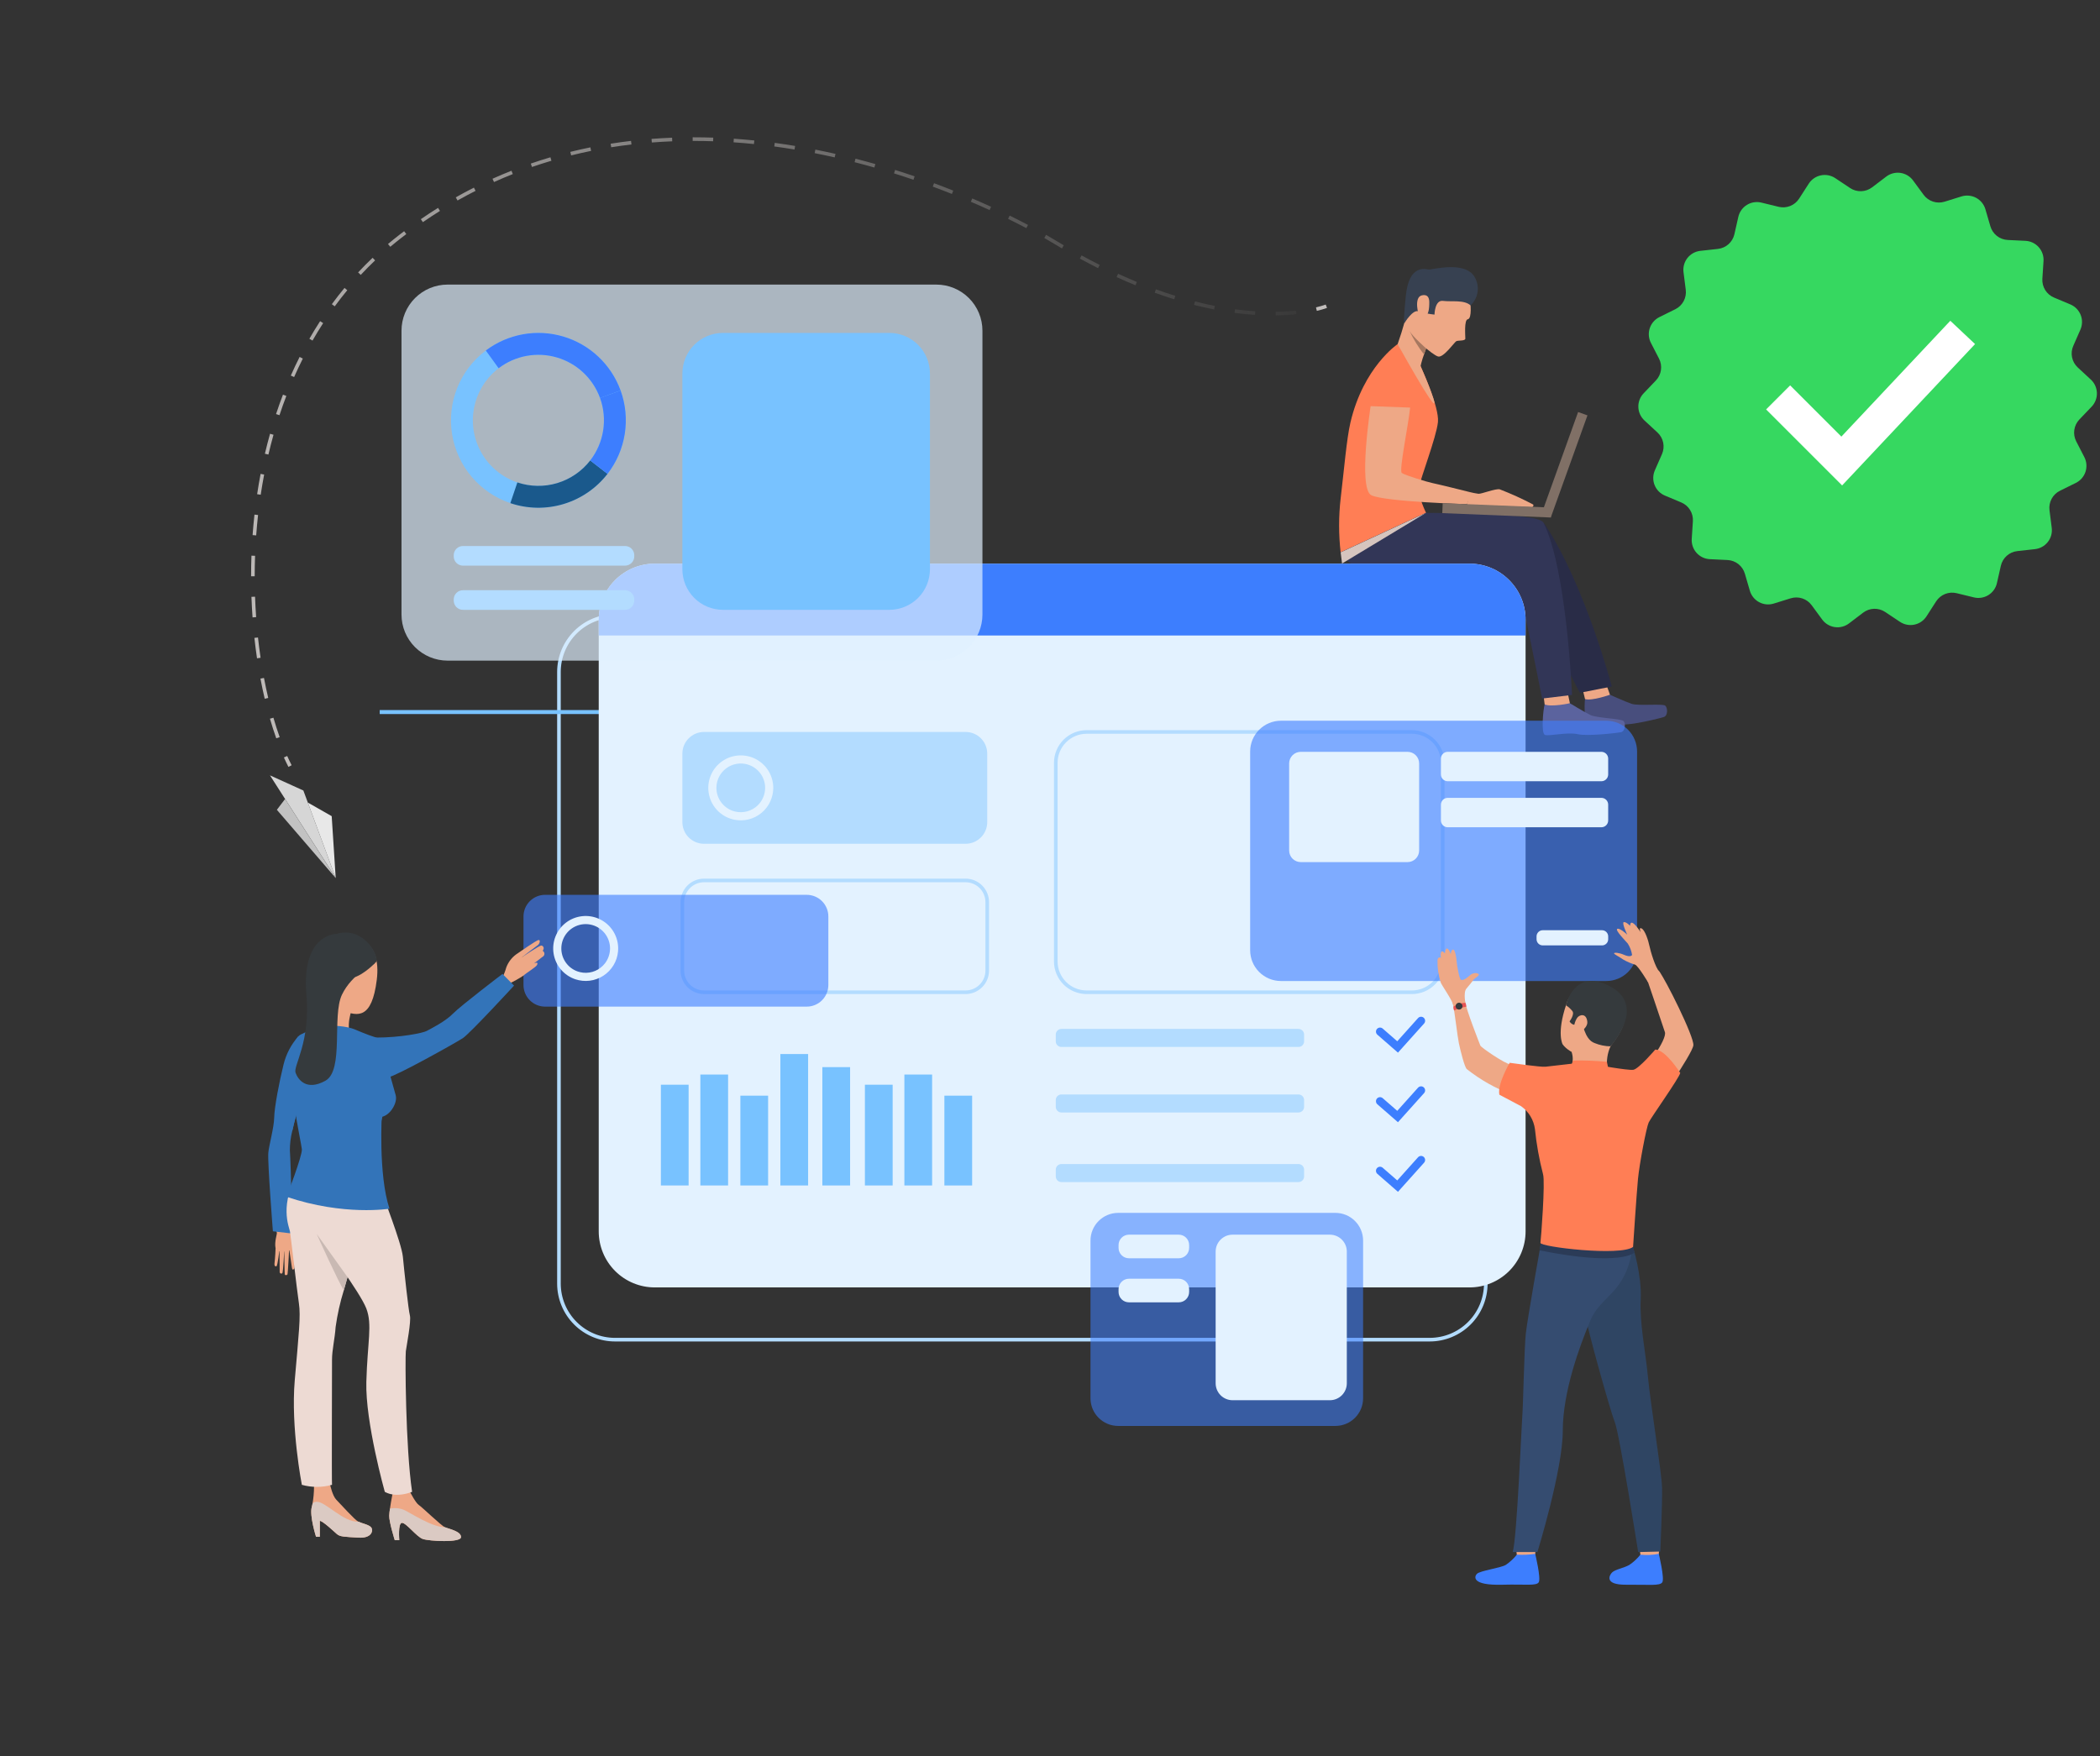 <svg width="373" height="312" viewBox="0 0 373 312" fill="none" xmlns="http://www.w3.org/2000/svg">
<rect x="0" y="0" width="373" height="312" fill="#333333" stroke="none"/>
<path d="M253.951 238.33H109.234C106.51 238.327 103.898 237.243 101.972 235.316C100.046 233.39 98.962 230.778 98.959 228.054V119.375C98.962 116.651 100.046 114.039 101.972 112.113C103.898 110.186 106.51 109.103 109.234 109.1H253.951C256.675 109.103 259.287 110.186 261.213 112.113C263.139 114.039 264.223 116.651 264.226 119.375V228.054C264.223 230.778 263.139 233.39 261.213 235.316C259.287 237.243 256.675 238.327 253.951 238.33ZM109.234 109.74C106.68 109.743 104.231 110.759 102.425 112.566C100.619 114.372 99.603 116.821 99.6 119.375V228.054C99.603 230.608 100.619 233.057 102.425 234.864C104.231 236.67 106.68 237.686 109.234 237.689H253.951C256.505 237.686 258.954 236.67 260.76 234.863C262.567 233.057 263.583 230.608 263.586 228.054V119.375C263.583 116.821 262.566 114.372 260.76 112.566C258.954 110.759 256.505 109.743 253.951 109.74H109.234Z" fill="#B3DCFF"/>
<path d="M285.96 123.432C285.96 123.432 288.601 124.623 289.78 125.037C290.959 125.45 295.278 124.985 295.758 125.356C296.238 125.726 296.258 127.127 295.564 127.373C294.869 127.618 289.711 128.89 287.912 128.709C286.113 128.527 282.947 129.741 282.191 129.584C281.436 129.427 281.37 125.184 281.53 124.206C281.69 123.227 285.96 123.432 285.96 123.432Z" fill="#484E7D"/>
<path d="M285.356 121.73L285.963 123.431C285.963 123.431 282.78 124.565 281.532 124.204L281.115 122.471L285.356 121.73Z" fill="#EEA886"/>
<path d="M278.844 124.944C278.844 124.944 281.334 126.462 282.459 127.023C283.585 127.583 287.925 127.67 288.361 128.099C288.796 128.529 288.661 129.922 287.944 130.077C287.228 130.232 281.965 130.841 280.198 130.432C278.433 130.023 275.155 130.826 274.422 130.574C273.69 130.322 274.093 126.1 274.359 125.149C274.626 124.199 278.844 124.944 278.844 124.944Z" fill="#5B639E"/>
<path d="M278.472 123.176L278.845 124.943C278.845 124.943 275.559 125.665 274.359 125.148L274.137 123.374L278.472 123.176Z" fill="#EEA886"/>
<path d="M253.513 91.361C253.513 91.361 264.867 91.461 266.259 91.658C267.768 91.872 273.676 92.062 274.39 93.145C281.59 104.073 286.29 121.966 286.29 121.966L280.599 123.086C280.599 123.086 275.096 112.421 272.79 106.88C270.721 101.906 268.95 100.627 264.604 100.737C260.257 100.846 246.357 99.888 238.342 98.895L253.513 91.361Z" fill="#292C47"/>
<path d="M252.311 65.039C252.311 65.039 255.68 72.29 255.407 74.984C255.135 77.677 252.237 85.143 252.032 86.643C251.828 88.143 253.294 91.109 253.294 91.109L238.123 98.131C237.759 94.957 237.759 91.752 238.123 88.578C238.734 83.465 239.185 77.969 239.86 75.079C242.161 65.218 248.248 61.131 248.248 61.131L252.311 65.039Z" fill="#FF7E55"/>
<path d="M253.294 91.109C253.294 91.109 264.649 91.21 266.041 91.406C267.55 91.62 273.592 91.723 274.171 92.893C278.297 101.225 279.223 123.466 279.223 123.466L273.915 124.107C273.915 124.107 271.656 112.755 270.489 107.444C269.87 104.625 267.52 101.207 264.302 101.396C259.962 101.651 242.932 105.858 238.123 98.132L253.294 91.109Z" fill="#323657"/>
<path d="M243.49 71.888C243.522 70.484 244.338 64.424 247.756 64.839C251.174 65.254 250.779 69.354 250.462 72.447C250.131 75.683 248.452 83.618 248.986 84.027C249.521 84.434 253.576 85.653 254.448 85.827C255.32 86.002 260.576 87.291 261.009 87.412C261.431 87.529 260.585 89.574 260.585 89.574C260.585 89.574 246.025 89.147 243.589 87.993C241.154 86.839 243.49 71.888 243.49 71.888Z" fill="#EEA886"/>
<path d="M261.008 87.413C261.536 87.548 262.071 87.653 262.611 87.727C263.133 87.768 265.602 86.788 266.37 86.93C268.396 87.713 270.376 88.612 272.299 89.623C272.52 89.79 272.168 90.119 272.168 90.119L260.584 89.7L261.008 87.413Z" fill="#EEA886"/>
<path d="M275.513 90.177L256.25 89.398L256.179 91.163L275.442 91.941L275.513 90.177Z" fill="#807066"/>
<path d="M280.301 73.201L273.785 91.346L275.447 91.943L281.963 73.798L280.301 73.201Z" fill="#807066"/>
<path d="M261.146 53.62C261.146 53.62 261.51 56.597 260.703 56.722C260.036 56.825 260.272 59.699 260.272 60.154C260.272 60.608 259.021 60.449 258.681 60.608C258.34 60.767 256.401 63.608 255.427 63.336C254.453 63.063 250.806 59.941 250.124 58.296C249.441 56.65 250.612 50.881 252.271 48.904C253.93 46.926 260.487 48.41 261.146 53.62Z" fill="#EEA886"/>
<path d="M253.549 61.228C253.549 61.228 253.451 61.489 253.306 61.893C253.199 62.192 253.068 62.568 252.93 62.977C252.556 63.983 252.286 65.025 252.123 66.086C252.066 67.313 248.248 61.132 248.248 61.132C249.181 58.495 249.926 55.796 250.478 53.054C251.333 48.7 253.549 61.228 253.549 61.228Z" fill="#EEA886"/>
<path d="M261.202 54.257C261.881 53.623 262.322 52.774 262.45 51.854C262.579 50.933 262.387 49.996 261.907 49.2C260.22 46.268 254.334 47.95 253.771 47.882C253.209 47.814 250.272 46.882 249.703 52.541C249.134 58.2 249.492 57.351 249.492 57.351C249.492 57.351 250.935 54.922 251.964 55.314C252.886 55.601 253.834 55.795 254.794 55.894C254.794 55.894 254.828 53.251 256.311 53.456C257.794 53.66 260.03 53.212 261.202 54.257Z" fill="#374151"/>
<path d="M243.229 72.151L251.033 72.434C251.033 72.434 252.245 64.313 247.759 64.469C243.273 64.625 243.229 72.151 243.229 72.151Z" fill="#FF7E55"/>
<path d="M253.866 54.008C253.87 53.645 254.014 52.136 252.538 52.478C251.061 52.819 251.95 56.117 252.14 56.23C252.33 56.342 253.831 57.06 253.866 54.008Z" fill="#EEA886"/>
<path d="M248.248 61.131C248.248 61.131 254.945 73.233 254.771 71.517C254.635 70.177 251.734 63.699 251.734 63.699L248.248 61.131Z" fill="#EEA886"/>
<path d="M253.306 61.894C253.199 62.192 253.068 62.568 252.93 62.977C251.923 61.686 251.064 60.287 250.367 58.805C250.919 59.808 253.306 61.894 253.306 61.894Z" fill="#A77860"/>
<path d="M253.294 91.109L238.377 100.118L238.123 98.132L253.294 91.109Z" fill="#D6C5BF"/>
<path d="M125.806 126.152H67.443V126.859H125.806V126.152Z" fill="#78C2FF"/>
<path d="M59.63 155.998L47.953 137.754L53.883 140.443L59.63 155.998Z" fill="#D6D6D6"/>
<path d="M59.628 155.998L58.916 145.003L54.674 142.584L59.628 155.998Z" fill="#E8E8E8"/>
<path d="M50.636 141.951L49.178 143.873L59.628 156L50.636 141.951Z" fill="#C2C2C2"/>
<path d="M116.301 100.139H261.017C262.324 100.139 263.619 100.396 264.827 100.896C266.034 101.397 267.132 102.13 268.056 103.054C268.981 103.979 269.714 105.076 270.214 106.284C270.714 107.492 270.972 108.786 270.972 110.094V218.773C270.972 220.08 270.714 221.374 270.214 222.582C269.714 223.79 268.981 224.887 268.056 225.812C267.132 226.736 266.034 227.469 264.827 227.97C263.619 228.47 262.324 228.727 261.017 228.727H116.301C113.66 228.727 111.128 227.679 109.261 225.812C107.395 223.945 106.346 221.413 106.346 218.773V110.094C106.346 107.453 107.395 104.921 109.261 103.054C111.128 101.187 113.66 100.139 116.301 100.139Z" fill="#E3F2FF"/>
<path d="M270.972 110.094V112.908H106.346V110.094C106.346 108.786 106.603 107.492 107.103 106.284C107.604 105.076 108.337 103.979 109.262 103.054C110.186 102.13 111.283 101.397 112.491 100.896C113.699 100.396 114.994 100.139 116.301 100.139H261.017C262.324 100.139 263.619 100.396 264.827 100.896C266.034 101.397 267.132 102.13 268.056 103.054C268.981 103.979 269.714 105.076 270.214 106.284C270.714 107.492 270.972 108.786 270.972 110.094Z" fill="#3D7EFE"/>
<path d="M171.506 130.043H125.048C122.925 130.043 121.203 131.764 121.203 133.888V146.063C121.203 148.187 122.925 149.908 125.048 149.908H171.506C173.63 149.908 175.351 148.187 175.351 146.063V133.888C175.351 131.764 173.63 130.043 171.506 130.043Z" fill="#B3DCFF"/>
<path d="M171.507 176.607H125.048C123.944 176.606 122.885 176.167 122.104 175.386C121.323 174.605 120.884 173.547 120.883 172.442V160.267C120.884 159.162 121.323 158.104 122.104 157.323C122.885 156.542 123.944 156.103 125.048 156.102H171.507C172.611 156.103 173.669 156.542 174.45 157.323C175.231 158.104 175.67 159.162 175.672 160.267V172.442C175.67 173.547 175.231 174.605 174.45 175.386C173.67 176.167 172.611 176.606 171.507 176.607ZM125.048 156.743C124.114 156.744 123.218 157.115 122.557 157.776C121.897 158.436 121.525 159.332 121.524 160.267V172.442C121.525 173.377 121.896 174.273 122.557 174.933C123.218 175.594 124.114 175.966 125.048 175.967H171.507C172.441 175.966 173.337 175.594 173.998 174.933C174.658 174.273 175.03 173.377 175.031 172.442V160.267C175.03 159.332 174.658 158.437 173.997 157.776C173.337 157.115 172.441 156.744 171.507 156.743H125.048Z" fill="#B3DCFF"/>
<path d="M230.633 182.803H188.527C187.974 182.803 187.525 183.251 187.525 183.804V185.006C187.525 185.559 187.974 186.007 188.527 186.007H230.633C231.186 186.007 231.634 185.559 231.634 185.006V183.804C231.634 183.251 231.186 182.803 230.633 182.803Z" fill="#B3DCFF"/>
<path d="M188.526 194.443H230.633C230.899 194.443 231.153 194.549 231.341 194.737C231.529 194.924 231.634 195.179 231.634 195.445V196.645C231.634 196.911 231.529 197.166 231.341 197.354C231.153 197.542 230.898 197.647 230.632 197.647H188.527C188.261 197.647 188.006 197.542 187.819 197.354C187.631 197.166 187.525 196.912 187.525 196.646V195.444C187.525 195.179 187.631 194.924 187.818 194.736C188.006 194.549 188.261 194.443 188.526 194.443Z" fill="#B3DCFF"/>
<path d="M250.78 176.608H193.001C191.465 176.607 189.992 175.996 188.906 174.909C187.82 173.823 187.209 172.35 187.207 170.814V135.517C187.209 133.981 187.82 132.508 188.906 131.422C189.992 130.335 191.465 129.724 193.001 129.723H250.78C252.317 129.725 253.789 130.336 254.875 131.422C255.962 132.508 256.573 133.981 256.574 135.517V170.814C256.573 172.35 255.962 173.823 254.875 174.909C253.789 175.995 252.317 176.606 250.78 176.608ZM193.001 130.364C191.635 130.365 190.325 130.908 189.359 131.875C188.393 132.841 187.849 134.15 187.848 135.517V170.814C187.849 172.181 188.393 173.491 189.359 174.457C190.325 175.423 191.635 175.966 193.001 175.968H250.78C252.147 175.966 253.457 175.423 254.423 174.457C255.389 173.49 255.932 172.181 255.934 170.814V135.517C255.932 134.15 255.388 132.841 254.422 131.875C253.456 130.909 252.147 130.365 250.78 130.364H193.001Z" fill="#B3DCFF"/>
<path d="M248.305 187.016L244.645 183.825C244.574 183.763 244.516 183.687 244.474 183.603C244.432 183.518 244.407 183.426 244.4 183.331C244.394 183.237 244.406 183.142 244.436 183.052C244.466 182.963 244.514 182.88 244.576 182.808C244.638 182.737 244.714 182.679 244.799 182.637C244.883 182.595 244.975 182.57 245.07 182.563C245.164 182.557 245.259 182.569 245.349 182.599C245.438 182.629 245.521 182.677 245.593 182.739L248.181 184.995L251.871 180.878C251.999 180.736 252.178 180.65 252.369 180.64C252.56 180.629 252.747 180.695 252.889 180.823C253.032 180.95 253.118 181.129 253.128 181.32C253.139 181.511 253.073 181.698 252.945 181.841L248.305 187.016Z" fill="#3D7EFE"/>
<path d="M248.304 199.379L244.644 196.189C244.501 196.063 244.413 195.886 244.4 195.695C244.387 195.505 244.45 195.317 244.576 195.173C244.701 195.029 244.878 194.941 245.069 194.927C245.259 194.914 245.447 194.977 245.592 195.102L248.18 197.358L251.87 193.242C251.933 193.171 252.01 193.114 252.095 193.073C252.181 193.032 252.273 193.008 252.368 193.003C252.462 192.998 252.557 193.011 252.646 193.043C252.736 193.074 252.818 193.123 252.888 193.186C252.959 193.249 253.016 193.326 253.057 193.411C253.098 193.496 253.122 193.589 253.127 193.684C253.132 193.778 253.119 193.873 253.087 193.962C253.056 194.051 253.007 194.134 252.944 194.204L248.304 199.379Z" fill="#3D7EFE"/>
<path d="M188.526 206.807H230.633C230.899 206.807 231.153 206.912 231.341 207.1C231.529 207.288 231.634 207.542 231.634 207.808V209.01C231.634 209.275 231.529 209.529 231.341 209.717C231.154 209.905 230.899 210.01 230.634 210.01H188.527C188.261 210.01 188.006 209.905 187.819 209.717C187.631 209.529 187.525 209.274 187.525 209.009V207.807C187.525 207.542 187.631 207.287 187.818 207.1C188.006 206.912 188.261 206.807 188.526 206.807Z" fill="#B3DCFF"/>
<path d="M248.305 211.742L244.645 208.551C244.501 208.425 244.413 208.248 244.4 208.057C244.387 207.867 244.45 207.679 244.576 207.535C244.701 207.391 244.879 207.303 245.069 207.289C245.26 207.276 245.448 207.339 245.592 207.464L248.18 209.721L251.871 205.604C251.999 205.462 252.178 205.376 252.368 205.366C252.559 205.356 252.746 205.422 252.888 205.55C253.03 205.677 253.116 205.856 253.127 206.047C253.137 206.237 253.072 206.424 252.945 206.567L248.305 211.742Z" fill="#3D7EFE"/>
<g opacity="0.83">
<path opacity="0.83" d="M79.506 50.56H166.308C168.481 50.56 170.564 51.423 172.1 52.96C173.637 54.496 174.5 56.579 174.5 58.752V109.18C174.5 111.353 173.637 113.436 172.1 114.972C170.564 116.508 168.481 117.371 166.308 117.371H79.506C77.333 117.371 75.25 116.508 73.714 114.972C72.177 113.436 71.314 111.353 71.314 109.18V58.752C71.314 56.58 72.177 54.496 73.714 52.96C75.25 51.424 77.333 50.56 79.506 50.56Z" fill="#E0F1FF"/>
</g>
<path d="M90.65 89.389C92.971 90.174 95.444 90.4 97.869 90.047C100.294 89.694 102.6 88.772 104.6 87.356C106.6 85.941 108.237 84.072 109.377 81.903C110.516 79.734 111.126 77.326 111.157 74.876C111.162 74.528 111.155 74.179 111.137 73.836C110.984 71.02 110.067 68.299 108.485 65.965C106.902 63.631 104.714 61.772 102.155 60.587C99.596 59.403 96.763 58.937 93.959 59.241C91.155 59.544 88.487 60.606 86.241 62.311C83.995 64.016 82.256 66.3 81.21 68.919C80.163 71.538 79.85 74.392 80.303 77.175C80.757 79.959 81.959 82.566 83.782 84.718C85.605 86.869 87.979 88.484 90.65 89.389ZM83.987 74.526C84.023 71.802 85.013 69.175 86.785 67.105C88.558 65.035 91 63.652 93.687 63.197C96.374 62.742 99.135 63.243 101.49 64.615C103.845 65.986 105.645 68.139 106.576 70.701L106.579 70.707C106.968 71.781 107.196 72.906 107.257 74.047C107.27 74.305 107.274 74.564 107.272 74.827C107.253 76.356 106.933 77.867 106.33 79.272C105.727 80.678 104.853 81.951 103.758 83.019C102.663 84.086 101.368 84.928 99.948 85.495C98.527 86.062 97.009 86.344 95.48 86.324C93.95 86.304 92.44 85.984 91.035 85.38C89.629 84.776 88.357 83.902 87.29 82.806C86.222 81.711 85.381 80.415 84.815 78.995C84.248 77.574 83.967 76.056 83.987 74.526Z" fill="#78C2FF"/>
<path d="M104.834 81.807L107.907 84.187C105.928 86.74 103.202 88.612 100.109 89.545C97.016 90.477 93.709 90.423 90.648 89.39L91.895 85.709C94.19 86.483 96.669 86.523 98.988 85.824C101.307 85.124 103.35 83.72 104.834 81.807Z" fill="#1A598C"/>
<path d="M110.229 69.373L106.576 70.701L106.579 70.707C107.246 72.554 107.436 74.54 107.132 76.48C106.827 78.42 106.037 80.252 104.836 81.805L107.909 84.186C109.513 82.112 110.566 79.667 110.972 77.078C111.377 74.488 111.122 71.838 110.229 69.373Z" fill="#3D7EFE"/>
<path d="M86.289 62.272C88.229 60.812 90.484 59.826 92.874 59.395C95.263 58.964 97.721 59.099 100.049 59.79C102.377 60.48 104.51 61.707 106.278 63.372C108.046 65.036 109.399 67.092 110.229 69.374L106.578 70.708L106.576 70.702C105.952 68.985 104.933 67.438 103.601 66.188C102.268 64.938 100.661 64.018 98.908 63.505C97.154 62.991 95.305 62.897 93.509 63.23C91.712 63.563 90.02 64.314 88.567 65.423L86.289 62.272Z" fill="#3D7EFE"/>
<path d="M137.345 140.049C137.347 139.952 137.343 139.857 137.34 139.761C137.338 139.728 137.339 139.695 137.338 139.662C137.281 138.616 136.94 137.605 136.352 136.738C135.764 135.87 134.951 135.179 134 134.739C133.049 134.299 131.996 134.126 130.954 134.239C129.912 134.351 128.921 134.746 128.086 135.379C127.252 136.013 126.605 136.862 126.216 137.835C125.828 138.808 125.711 139.869 125.88 140.903C126.048 141.937 126.495 142.906 127.172 143.706C127.85 144.505 128.732 145.105 129.724 145.441V145.442C130.55 145.721 131.428 145.81 132.293 145.702C133.158 145.593 133.987 145.29 134.718 144.815C135.449 144.341 136.063 143.706 136.514 142.961C136.964 142.215 137.24 141.376 137.321 140.508C137.335 140.356 137.343 140.203 137.345 140.049ZM127.249 139.919C127.262 138.906 127.63 137.93 128.288 137.161C128.947 136.392 129.854 135.878 130.853 135.709C131.851 135.539 132.878 135.726 133.753 136.235C134.628 136.745 135.297 137.545 135.642 138.497L135.644 138.499C135.788 138.898 135.873 139.316 135.896 139.74H135.895C135.9 139.836 135.902 139.933 135.901 140.03C135.886 140.969 135.569 141.879 134.996 142.623C134.879 142.773 134.753 142.915 134.618 143.048C134.099 143.564 133.457 143.939 132.752 144.138C132.048 144.337 131.304 144.354 130.592 144.186C130.455 144.154 130.319 144.118 130.187 144.073C129.322 143.78 128.571 143.22 128.043 142.473C127.515 141.727 127.237 140.833 127.249 139.919Z" fill="#E3F2FF"/>
<path d="M128.412 59.148H157.968C159.879 59.148 161.713 59.908 163.065 61.26C164.417 62.612 165.176 64.445 165.176 66.357V101.135C165.176 103.047 164.417 104.88 163.065 106.232C161.713 107.584 159.879 108.344 157.967 108.344H128.412C126.5 108.344 124.666 107.584 123.314 106.232C121.963 104.881 121.203 103.047 121.203 101.135V66.357C121.203 64.445 121.963 62.612 123.314 61.26C124.666 59.908 126.5 59.148 128.412 59.148Z" fill="#78C2FF"/>
<path d="M82.228 97.008H111.021C111.455 97.008 111.872 97.18 112.179 97.488C112.486 97.795 112.659 98.212 112.659 98.646V98.854C112.659 99.288 112.486 99.705 112.179 100.013C111.872 100.32 111.455 100.493 111.02 100.493H82.228C81.794 100.493 81.377 100.32 81.07 100.013C80.763 99.705 80.59 99.288 80.59 98.854V98.646C80.59 98.212 80.762 97.795 81.07 97.488C81.377 97.18 81.794 97.008 82.228 97.008Z" fill="#B3DCFF"/>
<path d="M82.228 104.859H111.021C111.455 104.859 111.872 105.032 112.179 105.339C112.486 105.646 112.659 106.063 112.659 106.498V106.705C112.659 107.14 112.486 107.557 112.179 107.864C111.872 108.171 111.455 108.344 111.02 108.344H82.228C81.794 108.344 81.377 108.171 81.07 107.864C80.763 107.557 80.59 107.14 80.59 106.705V106.498C80.59 106.063 80.762 105.646 81.07 105.339C81.377 105.032 81.794 104.859 82.228 104.859Z" fill="#B3DCFF"/>
<g opacity="0.78">
<path opacity="0.78" d="M227.525 128.047H285.304C286.756 128.047 288.148 128.624 289.174 129.65C290.201 130.676 290.777 132.068 290.777 133.52V168.818C290.777 169.537 290.636 170.249 290.361 170.913C290.086 171.577 289.682 172.18 289.174 172.688C288.666 173.197 288.062 173.6 287.398 173.875C286.734 174.15 286.023 174.292 285.304 174.292H227.525C226.073 174.292 224.681 173.715 223.654 172.688C222.628 171.662 222.051 170.269 222.051 168.818V133.521C222.051 132.069 222.627 130.677 223.654 129.65C224.681 128.624 226.073 128.047 227.525 128.047Z" fill="#3D7EFE"/>
</g>
<path d="M231.041 133.572H250.002C250.55 133.572 251.075 133.79 251.463 134.177C251.85 134.564 252.067 135.09 252.067 135.637V151.1C252.067 151.648 251.85 152.173 251.463 152.56C251.075 152.947 250.55 153.165 250.003 153.165H231.042C230.494 153.165 229.969 152.947 229.581 152.56C229.194 152.173 228.977 151.648 228.977 151.1V135.637C228.977 135.09 229.194 134.564 229.581 134.177C229.969 133.79 230.494 133.572 231.041 133.572Z" fill="#E3F2FF"/>
<path d="M257.141 133.572H284.434C284.755 133.572 285.063 133.7 285.29 133.927C285.517 134.154 285.644 134.461 285.644 134.782V137.589C285.644 137.909 285.517 138.217 285.29 138.444C285.063 138.671 284.755 138.798 284.435 138.798H257.141C256.982 138.798 256.825 138.767 256.678 138.706C256.531 138.645 256.398 138.556 256.286 138.444C256.174 138.332 256.084 138.198 256.024 138.052C255.963 137.905 255.932 137.748 255.932 137.589V134.782C255.932 134.623 255.963 134.465 256.024 134.319C256.084 134.172 256.174 134.039 256.286 133.926C256.398 133.814 256.531 133.725 256.678 133.664C256.825 133.604 256.982 133.572 257.141 133.572Z" fill="#E3F2FF"/>
<path d="M257.142 141.748H284.434C284.755 141.748 285.063 141.876 285.29 142.102C285.517 142.329 285.644 142.637 285.644 142.958V145.764C285.644 146.085 285.517 146.393 285.29 146.62C285.063 146.847 284.755 146.974 284.434 146.974H257.141C256.982 146.974 256.825 146.943 256.678 146.882C256.531 146.822 256.398 146.733 256.286 146.62C256.174 146.508 256.084 146.375 256.024 146.228C255.963 146.081 255.932 145.924 255.932 145.765V142.958C255.932 142.637 256.059 142.329 256.286 142.102C256.513 141.876 256.821 141.748 257.142 141.748Z" fill="#E3F2FF"/>
<path d="M274.019 165.266H284.546C284.837 165.266 285.117 165.381 285.323 165.588C285.529 165.794 285.645 166.073 285.645 166.365V166.864C285.645 167.008 285.617 167.151 285.562 167.284C285.506 167.418 285.425 167.539 285.323 167.641C285.221 167.743 285.1 167.824 284.967 167.879C284.833 167.934 284.69 167.963 284.546 167.963H274.019C273.875 167.963 273.732 167.934 273.599 167.879C273.465 167.824 273.344 167.743 273.242 167.641C273.14 167.539 273.059 167.418 273.004 167.284C272.948 167.151 272.92 167.008 272.92 166.864V166.365C272.92 166.073 273.036 165.794 273.242 165.588C273.448 165.381 273.728 165.266 274.019 165.266Z" fill="#E3F2FF"/>
<path d="M277.55 185.531C277.55 185.531 276.453 183.612 278.193 178.467C278.47 177.508 279.019 176.65 279.772 175.996C280.526 175.341 281.452 174.918 282.44 174.777C283.428 174.636 284.436 174.783 285.342 175.2C286.249 175.618 287.015 176.288 287.55 177.13C289.401 180.318 288.776 182.297 286.051 185.897C283.326 189.496 278.682 187.177 277.55 185.531Z" fill="#EEA886"/>
<path d="M291.078 274.044C291.078 274.044 291.366 276.157 291.402 276.474C291.438 276.791 294.608 276.287 294.608 276.287L294.865 273.772C294.865 273.772 291.474 273.746 291.078 274.044Z" fill="#EEA886"/>
<path d="M291.368 276.206C290.808 276.913 290.141 277.53 289.392 278.034C288.421 278.589 286.895 278.809 286.32 279.383C285.905 279.797 284.81 281.583 288.844 281.547C292.879 281.511 294.824 281.798 295.256 281.114C295.689 280.43 294.631 276.062 294.631 276.062C293.556 276.271 292.457 276.319 291.368 276.206Z" fill="#3D7EFE"/>
<path d="M269.129 274.044C269.129 274.044 269.417 276.157 269.453 276.474C269.489 276.791 272.659 276.287 272.659 276.287L272.916 273.772C272.916 273.772 269.525 273.746 269.129 274.044Z" fill="#EEA886"/>
<path d="M269.419 276.206C268.859 276.913 268.193 277.53 267.444 278.034C266.472 278.589 262.898 279.045 262.323 279.618C261.908 280.034 261.219 281.703 266.895 281.547C270.928 281.435 272.875 281.798 273.307 281.114C273.74 280.43 272.682 276.062 272.682 276.062C271.601 276.217 270.509 276.265 269.419 276.206Z" fill="#3D7EFE"/>
<path d="M290.011 221.436C290.011 221.436 291.636 226.486 291.422 230.839C291.208 235.192 292.263 239.955 292.693 244.502C293.174 249.57 295.141 261.57 295.212 264.281C295.283 266.993 294.906 275.651 294.906 275.651L290.97 275.746C290.97 275.746 287.664 254.768 286.808 252.626C285.951 250.486 281.705 235.226 281.562 233.513C281.42 231.8 290.011 221.436 290.011 221.436Z" fill="#2F4563"/>
<path d="M273.689 220.91C273.689 220.91 271.3 234.264 271.014 236.928C270.729 239.592 270.539 249.82 270.396 251.484C270.253 253.15 269.444 273.273 268.684 275.746H273.073C273.073 275.746 277.579 261.118 277.579 254.196C277.579 247.275 280.563 239.15 282.49 234.583C284.417 230.016 288.826 229.908 290.011 221.435C290.011 221.435 275.293 218.222 273.689 220.91Z" fill="#354C70"/>
<path d="M279.143 186.89C279.417 187.691 279.417 188.559 279.143 189.359C278.647 190.388 285.469 189.771 285.469 189.771C285.308 188.451 285.51 187.112 286.051 185.898C286.943 184.149 279.143 186.89 279.143 186.89Z" fill="#EEA886"/>
<path d="M290.327 222.536C290.327 222.536 287.874 225.056 273.469 222.144L273.689 220.91L290.064 221.527L290.327 222.536Z" fill="#2B3B57"/>
<path d="M278.111 189.693C278.111 189.693 275.592 189.951 274.872 190.087C274.151 190.225 269.307 189.221 268.312 189.118C267.318 189.015 263.08 186.111 262.943 185.768C262.805 185.425 260.364 179.244 260.227 177.907C260.09 176.57 257.849 177.26 258.041 178.182C258.401 179.905 258.862 184.088 259.115 185.3C259.389 186.609 260.121 189.574 260.532 189.939C262.937 191.844 265.623 193.363 268.496 194.441C270.788 195.205 272.985 196.229 275.045 197.492H293.458C293.458 197.492 300.62 187.254 300.774 185.712C300.928 184.169 295.772 173.918 294.744 172.632C293.715 171.347 292.228 173.052 292.228 173.052C292.228 173.052 295.309 182.092 295.721 183.377C296.131 184.663 292.136 190.31 291.04 190.327C289.942 190.345 287.126 189.985 285.875 189.933C284.993 189.865 284.126 189.662 283.304 189.334L278.111 189.693Z" fill="#EEA886"/>
<path d="M270.176 196.532C270.844 197.005 271.407 197.61 271.83 198.31C272.253 199.011 272.527 199.79 272.635 200.601C272.909 203.308 273.391 205.989 274.075 208.622C274.486 210.011 273.715 220.088 273.612 220.808C273.509 221.528 287.861 223.237 290.065 221.528C290.065 221.528 290.681 212.118 290.939 209.445C291.196 206.772 292.429 200.293 292.841 199.419C293.252 198.544 298.239 191.55 298.445 190.627C298.445 190.627 295.865 186.514 294.014 186.463C294.014 186.463 291.074 189.907 290.116 190.062C289.158 190.216 283.283 189.139 283.281 189.13C283.281 189.13 282.64 190.004 279.232 188.975C279.232 188.975 275.172 189.433 274.512 189.517C273.712 189.62 268.153 188.82 268.153 188.82C268.153 188.82 265.923 192.585 266.313 194.487L270.176 196.532Z" fill="#FF7E55"/>
<path d="M260.356 178.709C260.356 178.709 259.853 176.327 260.459 175.642C260.804 175.253 261.633 174.222 261.709 174.07C261.785 173.919 262.675 173.408 262.675 173.161C262.675 172.915 261.804 172.612 261.046 173.313C260.289 174.013 259.816 174.165 259.512 174.089C259.209 174.013 258.774 171.494 258.736 170.869C258.698 170.244 258.457 168.597 258.066 168.71C257.675 168.824 257.694 169.544 257.694 169.544C257.694 169.544 257.239 168.293 256.937 168.54C256.634 168.786 256.671 169.392 256.671 169.392C256.671 169.392 256.104 168.691 255.951 169.202C255.862 169.518 255.862 169.853 255.951 170.169C255.951 170.169 255.364 169.847 255.326 170.642C255.301 171.985 255.5 173.323 255.914 174.6C256.33 175.434 257.89 177.614 258.076 178.465C258.262 179.317 260.356 178.709 260.356 178.709Z" fill="#EEA886"/>
<path d="M292.728 174.525C292.728 174.525 291.015 171.645 290.433 171.388C289.691 171.167 288.977 170.86 288.307 170.471C287.588 169.957 286.636 169.529 286.688 169.358C286.739 169.186 287.588 169.255 288.496 169.649C289.404 170.043 289.803 169.853 289.889 169.647C289.774 168.935 289.516 168.255 289.13 167.646C288.856 167.303 286.902 165.338 287.228 165.047C287.553 164.756 288.821 165.836 289.027 166.058C289.027 166.058 288.016 163.933 288.411 163.83C288.805 163.727 289.542 164.481 289.542 164.481C289.542 164.481 289.456 162.665 291.41 165.612C291.41 165.612 290.998 164.635 291.598 164.961C292.198 165.287 292.781 167.12 292.969 168.046C293.158 168.972 294.013 171.92 294.742 172.631C295.471 173.342 292.728 174.525 292.728 174.525Z" fill="#EEA886"/>
<path d="M286.052 185.897C285.083 185.88 284.126 185.682 283.23 185.314C281.31 184.651 281.167 181.295 280.752 181.693C280.622 181.837 280.46 181.948 280.278 182.017C280.097 182.085 279.902 182.109 279.709 182.087C279.517 182.065 279.332 181.996 279.172 181.888C279.011 181.78 278.878 181.634 278.785 181.464C278.785 181.464 279.722 180.23 279.288 179.636C278.968 179.232 278.582 178.884 278.146 178.608C278.146 178.608 279.497 172.1 285.641 175.065C292.839 178.539 286.052 185.897 286.052 185.897Z" fill="#353A3D"/>
<path d="M279.143 189.359L279.359 188.419C281.382 188.373 283.406 188.45 285.42 188.649L285.645 189.774C285.645 189.774 282.905 191.016 279.143 189.359Z" fill="#FF7E55"/>
<path d="M280.11 180.871C280.467 180.279 281.784 179.879 281.939 181.556C282.058 182.856 279.584 184.275 279.561 183.064C279.508 182.293 279.7 181.526 280.11 180.871Z" fill="#EEA886"/>
<path d="M260.263 178.168C259.515 178.181 258.786 178.408 258.163 178.823C258.14 179.063 258.179 179.306 258.277 179.527C258.966 179.207 259.695 178.979 260.443 178.848C260.443 178.848 260.428 178.333 260.263 178.168Z" fill="#E55353"/>
<path d="M258.595 178.521C258.548 178.632 258.535 178.754 258.558 178.872C258.581 178.99 258.638 179.099 258.722 179.184C258.807 179.27 258.915 179.329 259.033 179.353C259.151 179.377 259.273 179.366 259.384 179.32C259.496 179.275 259.591 179.198 259.659 179.098C259.726 178.999 259.763 178.881 259.763 178.761C259.764 178.641 259.729 178.523 259.663 178.423C259.597 178.322 259.503 178.244 259.392 178.197C259.318 178.165 259.239 178.149 259.159 178.148C259.079 178.148 259 178.163 258.926 178.193C258.852 178.223 258.784 178.268 258.727 178.324C258.671 178.38 258.625 178.447 258.595 178.521Z" fill="#353A3D"/>
<g style="mix-blend-mode:multiply" opacity="0.78">
<g style="mix-blend-mode:multiply" opacity="0.78">
<path d="M96.827 158.977H143.286C144.305 158.977 145.283 159.382 146.004 160.103C146.725 160.824 147.131 161.802 147.131 162.821V174.996C147.131 176.016 146.725 176.995 146.004 177.716C145.283 178.437 144.305 178.842 143.285 178.842H96.827C95.808 178.842 94.83 178.437 94.109 177.716C93.388 176.995 92.982 176.017 92.982 174.997V162.821C92.982 161.802 93.388 160.824 94.109 160.103C94.83 159.382 95.808 158.977 96.827 158.977V158.977Z" fill="#3D7EFE"/>
</g>
</g>
<path d="M50.901 217.527C50.901 217.527 51.115 218.69 51.768 218.862C52.281 219.065 52.743 219.378 53.123 219.778C53.375 220.02 54.427 220.476 54.124 220.796C53.822 221.118 52.355 220.13 52.006 219.984C51.657 219.839 52.157 221.454 52.016 221.822C51.875 222.189 49.151 222.866 48.936 221.717C48.722 220.568 49.25 219.199 49.173 219.004C49.093 218.732 49.03 218.455 48.983 218.175L50.901 217.527Z" fill="#EEA886"/>
<path d="M52.029 221.543C52.029 221.543 52.453 225.104 52.283 225.364C52.112 225.625 51.918 225.637 51.864 225.306C51.811 224.974 51.355 221.877 51.355 221.877C51.355 221.877 51.149 226.176 51.056 226.419C51.002 226.563 50.627 226.608 50.582 226.433C50.537 226.258 50.498 221.986 50.498 221.986C50.498 221.986 50.298 226 50.159 226.18C50.122 226.222 50.073 226.251 50.018 226.263C49.964 226.276 49.907 226.272 49.855 226.252C49.803 226.232 49.758 226.197 49.727 226.151C49.695 226.105 49.678 226.051 49.678 225.995C49.672 225.696 49.647 221.962 49.647 221.962C49.647 221.962 49.318 224.873 49.111 224.957C48.984 225.009 48.662 225.062 48.77 224.313C48.879 223.565 48.949 221.772 48.949 221.772L52.029 221.543Z" fill="#EEA886"/>
<path d="M89.139 173.848C89.471 173.224 89.734 172.565 89.923 171.884C90.265 170.964 90.866 170.163 91.654 169.577C92.097 169.302 95.309 167 95.681 167C96.053 167.001 95.837 167.714 95.516 167.922C95.194 168.131 92.585 170.163 92.585 170.163C92.585 170.163 95.832 167.923 96.171 167.985C96.51 168.045 96.751 168.476 96.387 168.92C96.484 168.974 96.565 169.054 96.62 169.151C96.675 169.247 96.703 169.357 96.699 169.469C96.696 169.58 96.662 169.688 96.602 169.782C96.541 169.875 96.456 169.95 96.356 169.999L94.822 171.184C94.822 171.184 95.725 170.715 95.389 171.44C95.211 171.826 93.324 172.952 93.022 173.297C92.166 173.864 91.269 174.367 90.339 174.8L89.139 173.848Z" fill="#EEA886"/>
<path d="M70.116 273.626H70.921C70.921 273.626 70.653 270.587 71.398 270.557C72.142 270.527 73.99 273.03 75.093 273.418C76.195 273.805 81.856 274.132 81.886 273.089C81.916 272.048 79.711 271.63 79.026 271.332C78.341 271.034 75.003 267.786 74.407 267.398C73.811 267.011 72.828 265.045 72.828 265.045H69.789C69.789 265.045 69.456 266.695 69.264 268.028C69.198 268.441 69.155 268.858 69.133 269.276C69.104 270.408 70.116 273.626 70.116 273.626Z" fill="#EEA886"/>
<path d="M56.135 273.026H56.805V270.197C57.364 270.244 59.242 272.021 59.823 272.535C60.403 273.049 61.2 273.026 63.648 273.182C66.094 273.337 66.325 271.873 65.938 271.374C65.551 270.875 64.299 270.657 63.648 270.346C62.996 270.034 60.426 267.135 59.74 266.45C59.056 265.764 58.638 263.801 58.638 263.801L55.778 264.05C55.78 265.158 55.677 266.264 55.47 267.353V267.354L55.467 267.365C55.439 267.494 55.409 267.62 55.375 267.743C54.95 269.309 56.135 273.026 56.135 273.026Z" fill="#EEA886"/>
<path d="M62.825 178.472C62.825 178.472 61.429 181.418 62.174 183.826C62.174 183.826 57.879 183.24 57.751 182.738C57.623 182.236 58.289 177.719 57.793 176.335C57.297 174.949 62.825 178.472 62.825 178.472Z" fill="#EEA886"/>
<path d="M62.928 182.852C62.928 182.852 65.414 183.92 66.548 184.247C67.682 184.576 70.013 185.862 69.514 190.033C69.07 193.241 68.445 196.421 67.641 199.558C67.206 202.411 67.107 205.304 67.344 208.18C62.89 208.76 58.364 208.432 54.039 207.216C54.039 207.216 55.589 203.516 55.627 202.534C55.666 201.55 52.034 193.17 51.93 191.88C51.826 190.592 51.384 184.907 53.402 183.805C55.421 182.702 56.978 182.979 57.836 182.483C58.693 181.986 61.764 182.367 62.928 182.852Z" fill="#3374B9"/>
<path d="M62.916 189.337C62.916 189.337 61.962 184.328 66.817 184.336C71.085 184.344 75.118 183.534 75.794 183.159C76.47 182.784 79.081 181.5 80.451 180.09C81.823 178.681 89.251 173.031 89.251 173.031L91.304 175.108C91.304 175.108 83.468 183.617 82.205 184.446C80.941 185.275 70.334 191.2 68.987 191.387C67.642 191.574 63.862 192.602 62.916 189.337Z" fill="#3374B9"/>
<path d="M47.658 204.814C47.512 206.578 48.472 218.757 48.472 218.757L51.926 219.155C51.926 219.155 51.68 207.127 51.487 204.352C51.486 203.196 51.63 202.044 51.913 200.924V200.923C52.1 200.06 52.331 199.154 52.568 198.291C53.221 195.905 53.925 193.833 53.925 193.833C53.925 193.833 57.792 183.773 52.94 184.18C51.705 185.587 50.825 187.271 50.374 189.089C49.611 192.139 48.738 196.71 48.704 198.531C48.671 200.353 47.764 203.517 47.658 204.814Z" fill="#3374B9"/>
<path d="M66.511 208.081C66.981 209.156 67.386 210.259 67.724 211.382C67.822 212.047 71.316 220.744 71.559 223.289C71.805 225.862 72.542 232.729 72.804 233.712C73.067 234.696 72.214 239.087 72.083 240.071C71.952 241.054 72.018 257.115 73.198 265.046C73.198 265.046 70.444 266.226 68.347 265.046C68.347 265.046 64.872 252.657 65.069 245.512C65.266 238.366 66.172 235.352 65.063 232.466C63.955 229.583 57.465 220.93 56.809 220.011C56.154 219.094 52.047 214.022 55.936 208.528C59.825 203.034 66.511 208.081 66.511 208.081Z" fill="#EDDAD3"/>
<path d="M53.091 231.549C53.436 233.843 53.073 236.859 52.353 245.25C51.631 253.64 53.614 263.801 53.614 263.801C55.368 264.285 57.219 264.285 58.973 263.801C58.907 263.211 58.973 243.348 58.973 241.578C58.973 239.808 59.481 237.8 59.612 235.768C59.921 233.551 60.408 231.363 61.07 229.225C61.288 228.444 61.512 227.66 61.73 226.9V226.899C61.853 226.473 61.973 226.054 62.09 225.649C63.111 222.109 64.484 208.44 64.484 208.44C64.484 208.44 56.876 202.313 53.172 208.082C49.468 213.849 51.369 218.045 51.5 218.766C51.631 219.487 52.746 229.255 53.091 231.549Z" fill="#EDDAD3"/>
<path d="M67.833 197.769C67.833 197.769 67.157 208.629 69.179 214.74C69.179 214.74 61.146 216.08 50.897 212.627C50.897 212.627 53.715 205.326 53.618 204.185C53.521 203.044 50.554 189.752 51.978 186.777C53.402 183.803 67.327 188.024 67.833 197.769Z" fill="#3374B9"/>
<path d="M61.271 166.366C63.108 166.292 67.798 167.004 66.924 174.071C66.051 181.139 63.499 180.527 60.971 179.588C58.443 178.649 55.768 172.934 55.874 171.463C55.981 169.992 56.031 166.578 61.271 166.366Z" fill="#EEA886"/>
<path d="M66.898 170.803C66.898 170.803 64.656 173.272 62.547 173.748C62.547 173.748 60.753 176.474 57.93 176.996C57.93 176.996 52.43 170.917 57.707 167.028C62.984 163.138 67.087 168.637 66.898 170.803Z" fill="#353A3D"/>
<path d="M63.006 172.802C62.977 172.633 62.899 172.477 62.783 172.352C62.667 172.226 62.517 172.136 62.352 172.093C62.187 172.05 62.012 172.055 61.85 172.108C61.687 172.161 61.543 172.26 61.435 172.392C60.708 173.227 61.769 175.374 62.226 175.407C62.684 175.44 63.162 174.292 63.006 172.802Z" fill="#EEA886"/>
<path d="M56.244 219.221C56.303 219.351 60.094 227.766 61.069 229.225C61.287 228.444 61.511 227.659 61.729 226.899V226.899C61.729 226.899 56.371 219.406 56.244 219.221Z" fill="#C9B9B3"/>
<path d="M51.743 192.299C51.597 195.174 51.654 198.056 51.913 200.923C52.1 200.06 52.33 199.155 52.567 198.291C52.548 198.169 51.813 193.142 51.743 192.299Z" fill="#3374B9"/>
<path d="M59.857 165.907C59.857 165.907 53.466 165.76 54.426 176.742C55.164 185.183 52.06 189.352 52.497 190.583C52.935 191.813 54.434 193.869 57.789 192.014C61.144 190.16 58.935 180.487 60.738 176.722C62.541 172.958 66.497 171.213 66.497 171.213C66.497 171.213 65.803 164.804 59.857 165.907Z" fill="#353A3D"/>
<path d="M68.48 188.146C68.48 188.146 69.939 193.358 70.286 194.59C70.737 196.19 68.644 199.2 66.791 198.276C64.937 197.35 68.48 188.146 68.48 188.146Z" fill="#3374B9"/>
<path d="M56.135 273.026H56.805V270.197C57.364 270.244 59.242 272.021 59.823 272.535C60.403 273.049 61.2 273.026 63.648 273.182C66.094 273.337 66.325 271.873 65.938 271.374C65.551 270.875 64.299 270.657 63.648 270.346C61.03 270.485 57.835 266.805 56.302 266.813C55.487 266.817 55.495 267.268 55.47 267.353V267.354L55.467 267.365C55.439 267.494 55.409 267.62 55.375 267.742C54.95 269.309 56.135 273.026 56.135 273.026Z" fill="#DBCAC3"/>
<path d="M70.116 273.626H70.921C70.921 273.626 70.653 270.588 71.398 270.557C72.142 270.528 73.99 273.03 75.093 273.418C76.195 273.806 81.856 274.133 81.886 273.09C81.916 272.048 79.711 271.63 79.026 271.332C76.691 271.327 72.894 268.757 71.716 268.236C70.937 267.927 70.084 267.854 69.264 268.028C69.198 268.442 69.155 268.859 69.133 269.277C69.104 270.409 70.116 273.626 70.116 273.626Z" fill="#DBCAC3"/>
<path d="M233.89 55.227L233.744 54.603C234.329 54.475 234.905 54.309 235.469 54.107L235.704 54.703C235.111 54.918 234.505 55.093 233.89 55.227Z" fill="#C2BEBC"/>
<path d="M49.071 131.175C48.677 130.07 48.298 128.896 47.948 127.687L48.563 127.509C48.91 128.706 49.284 129.867 49.675 130.96L49.071 131.175ZM47.019 124.145C46.745 122.984 46.489 121.779 46.258 120.565L46.888 120.446C47.116 121.651 47.37 122.846 47.642 123.998L47.019 124.145ZM45.651 116.957C45.475 115.766 45.318 114.546 45.186 113.329L45.823 113.26C45.955 114.468 46.11 115.681 46.285 116.864L45.651 116.957ZM44.857 109.687C44.77 108.479 44.705 107.25 44.662 106.035L45.302 106.012C45.345 107.22 45.41 108.441 45.496 109.641L44.857 109.687ZM45.238 102.379L44.598 102.378C44.598 101.163 44.62 99.933 44.665 98.722L45.305 98.745C45.261 99.948 45.239 101.171 45.238 102.379ZM45.504 95.116L44.865 95.069C44.954 93.853 45.067 92.628 45.2 91.426L45.837 91.497C45.704 92.691 45.592 93.908 45.504 95.116ZM46.307 87.894L45.673 87.799C45.855 86.591 46.062 85.377 46.289 84.191L46.918 84.311C46.693 85.489 46.487 86.695 46.307 87.894ZM47.675 80.757L47.051 80.61C47.331 79.419 47.638 78.226 47.964 77.065L48.581 77.238C48.257 78.391 47.952 79.574 47.675 80.757ZM49.641 73.764L49.032 73.563C49.416 72.401 49.829 71.241 50.261 70.114L50.86 70.343C50.431 71.461 50.021 72.612 49.641 73.764ZM52.242 66.986L51.655 66.727C52.149 65.607 52.675 64.493 53.218 63.415L53.79 63.703C53.252 64.771 52.731 65.876 52.242 66.986ZM55.508 60.507L54.952 60.188C55.56 59.127 56.202 58.074 56.86 57.059L57.397 57.408C56.746 58.413 56.11 59.455 55.508 60.507ZM226.59 56.041L226.581 55.4C227.822 55.383 229.035 55.312 230.189 55.19L230.257 55.827C229.084 55.952 227.85 56.024 226.59 56.041ZM222.922 55.944C221.73 55.867 220.503 55.745 219.273 55.581L219.358 54.946C220.574 55.108 221.786 55.229 222.962 55.305L222.922 55.944ZM215.658 54.981C214.484 54.749 213.283 54.477 212.087 54.171L212.246 53.55C213.43 53.853 214.62 54.123 215.782 54.352L215.658 54.981ZM59.458 54.421L58.941 54.043C59.662 53.059 60.419 52.087 61.191 51.153L61.685 51.561C60.921 52.485 60.171 53.447 59.458 54.421ZM208.565 53.173C207.422 52.818 206.255 52.425 205.097 52.005L205.315 51.402C206.464 51.819 207.622 52.209 208.755 52.561L208.565 53.173ZM201.685 50.684C200.578 50.228 199.45 49.737 198.332 49.224L198.599 48.641C199.709 49.151 200.83 49.639 201.929 50.091L201.685 50.684ZM64.076 48.838L63.608 48.401C64.437 47.511 65.304 46.635 66.184 45.798L66.626 46.262C65.755 47.09 64.897 47.957 64.076 48.838ZM195.037 47.638C193.967 47.099 192.878 46.527 191.801 45.938L192.108 45.376C193.179 45.962 194.262 46.53 195.326 47.066L195.037 47.638ZM188.622 44.134C188.204 43.888 187.784 43.637 187.361 43.381C186.765 43.021 186.135 42.651 185.486 42.28L185.804 41.724C186.457 42.097 187.092 42.47 187.692 42.832C188.113 43.087 188.531 43.337 188.947 43.582L188.622 44.134ZM69.326 43.844L68.913 43.354C69.551 42.816 70.21 42.283 70.873 41.77C71.175 41.536 71.477 41.305 71.78 41.077L72.165 41.589C71.865 41.815 71.565 42.045 71.266 42.276C70.61 42.785 69.957 43.312 69.326 43.844ZM182.297 40.531C181.25 39.978 180.159 39.422 179.055 38.88L179.338 38.305C180.447 38.85 181.543 39.408 182.597 39.964L182.297 40.531ZM75.111 39.466L74.748 38.938C75.751 38.247 76.78 37.572 77.806 36.931L78.146 37.474C77.127 38.11 76.106 38.781 75.111 39.466ZM175.768 37.32C174.677 36.82 173.557 36.325 172.44 35.847L172.693 35.258C173.814 35.737 174.939 36.235 176.035 36.738L175.768 37.32ZM81.266 35.619L80.951 35.061C82.009 34.463 83.095 33.883 84.177 33.334L84.466 33.906C83.393 34.45 82.316 35.026 81.266 35.619ZM169.077 34.458C167.956 34.011 166.813 33.572 165.68 33.153L165.902 32.553C167.04 32.973 168.188 33.414 169.314 33.862L169.077 34.458ZM87.742 32.341L87.479 31.757C88.585 31.259 89.719 30.779 90.849 30.331L91.085 30.926C89.964 31.371 88.839 31.847 87.742 32.341ZM162.251 31.935C161.104 31.544 159.941 31.163 158.793 30.804L158.984 30.192C160.137 30.553 161.306 30.935 162.458 31.328L162.251 31.935ZM155.307 29.763C154.139 29.43 152.958 29.111 151.794 28.814L151.953 28.193C153.122 28.492 154.309 28.813 155.482 29.146L155.307 29.763ZM94.489 29.665L94.28 29.06C95.426 28.664 96.598 28.289 97.765 27.944L97.947 28.559C96.789 28.901 95.626 29.273 94.489 29.665ZM148.258 27.962C147.074 27.693 145.877 27.44 144.7 27.209L144.823 26.58C146.007 26.813 147.21 27.067 148.4 27.337L148.258 27.962ZM101.45 27.607L101.296 26.985C102.469 26.694 103.67 26.423 104.864 26.181L104.991 26.809C103.806 27.049 102.615 27.317 101.45 27.607ZM141.121 26.56C139.923 26.361 138.713 26.179 137.525 26.019L137.611 25.384C138.805 25.545 140.022 25.728 141.226 25.928L141.121 26.56ZM108.563 26.163L108.463 25.53C109.656 25.34 110.874 25.172 112.085 25.03L112.16 25.666C110.958 25.808 109.747 25.974 108.563 26.163ZM133.915 25.591C132.707 25.468 131.488 25.364 130.293 25.281L130.338 24.642C131.539 24.725 132.765 24.83 133.981 24.954L133.915 25.591ZM115.774 25.316L115.725 24.676C116.927 24.584 118.156 24.513 119.375 24.465L119.4 25.106C118.189 25.153 116.969 25.223 115.774 25.316ZM126.664 25.094C125.5 25.054 124.327 25.034 123.177 25.034H123.031L123.03 24.393L123.177 24.393C124.334 24.393 125.515 24.413 126.686 24.453L126.664 25.094Z" fill="url(#paint0_linear_2389_50465)"/>
<path d="M51.229 136.249C50.958 135.718 50.688 135.154 50.428 134.573L51.013 134.311C51.269 134.882 51.533 135.436 51.8 135.957L51.229 136.249Z" fill="#C2BEBC"/>
<path d="M122.312 192.715H117.385V210.615H122.312V192.715Z" fill="#78C2FF"/>
<path d="M129.324 190.908H124.396V210.615H129.324V190.908Z" fill="#78C2FF"/>
<path d="M136.432 194.66H131.504V210.616H136.432V194.66Z" fill="#78C2FF"/>
<path d="M143.537 187.264H138.609V210.615H143.537V187.264Z" fill="#78C2FF"/>
<path d="M150.994 189.59H146.066V210.615H150.994V189.59Z" fill="#78C2FF"/>
<path d="M158.551 192.715H153.623V210.615H158.551V192.715Z" fill="#78C2FF"/>
<path d="M165.562 190.908H160.635V210.615H165.562V190.908Z" fill="#78C2FF"/>
<path d="M172.668 194.66H167.74V210.616H172.668V194.66Z" fill="#78C2FF"/>
<path d="M109.792 168.279C109.791 168.251 109.792 168.223 109.791 168.195C109.734 167.149 109.393 166.138 108.805 165.271C108.217 164.403 107.404 163.712 106.453 163.272C105.502 162.832 104.449 162.659 103.407 162.772C102.365 162.885 101.374 163.279 100.539 163.913C99.705 164.546 99.058 165.395 98.669 166.368C98.281 167.341 98.164 168.402 98.333 169.436C98.501 170.471 98.948 171.439 99.625 172.239C100.303 173.039 101.185 173.639 102.178 173.975C103.001 174.253 103.877 174.342 104.74 174.235C105.603 174.128 106.43 173.827 107.161 173.355C107.891 172.883 108.505 172.252 108.957 171.509C109.409 170.766 109.688 169.931 109.772 169.066C109.787 168.906 109.796 168.744 109.798 168.582C109.8 168.48 109.796 168.379 109.792 168.279ZM99.702 168.452C99.715 167.439 100.083 166.463 100.741 165.694C101.4 164.924 102.308 164.41 103.306 164.241C104.305 164.072 105.331 164.259 106.206 164.768C107.081 165.278 107.75 166.078 108.096 167.03L108.097 167.032C108.241 167.431 108.326 167.849 108.349 168.273H108.348C108.354 168.369 108.356 168.466 108.354 168.563C108.339 169.502 108.022 170.412 107.449 171.156C107.333 171.306 107.207 171.448 107.071 171.58C106.552 172.097 105.91 172.472 105.205 172.671C104.5 172.87 103.756 172.887 103.044 172.718C102.907 172.687 102.772 172.651 102.64 172.606C101.775 172.313 101.024 171.753 100.496 171.007C99.968 170.26 99.69 169.366 99.702 168.452Z" fill="#E3F2FF"/>
<g opacity="0.74">
<path opacity="0.74" d="M237.192 215.484H198.614C195.896 215.484 193.693 217.687 193.693 220.405V248.416C193.693 251.134 195.896 253.337 198.614 253.337H237.192C239.909 253.337 242.113 251.134 242.113 248.416V220.405C242.113 217.687 239.909 215.484 237.192 215.484Z" fill="#3D7EFE"/>
</g>
<path d="M218.93 219.355H236.211C237.009 219.355 237.775 219.672 238.339 220.237C238.903 220.801 239.22 221.566 239.22 222.364V245.76C239.22 246.558 238.903 247.323 238.339 247.887C237.775 248.452 237.009 248.769 236.211 248.769H218.931C218.133 248.769 217.367 248.452 216.803 247.887C216.239 247.323 215.922 246.558 215.922 245.76V222.364C215.922 221.566 216.239 220.801 216.803 220.237C217.367 219.672 218.132 219.355 218.93 219.355Z" fill="#E3F2FF"/>
<path d="M200.522 219.355H209.37C209.859 219.355 210.328 219.55 210.674 219.896C211.02 220.242 211.214 220.711 211.214 221.2V221.705C211.214 222.194 211.02 222.663 210.674 223.009C210.328 223.355 209.859 223.549 209.37 223.549H200.522C200.033 223.549 199.564 223.355 199.218 223.009C198.872 222.663 198.678 222.194 198.678 221.705V221.2C198.678 220.711 198.872 220.242 199.218 219.896C199.564 219.55 200.033 219.355 200.522 219.355Z" fill="#E3F2FF"/>
<path d="M200.522 227.184H209.37C209.859 227.184 210.328 227.378 210.674 227.724C211.02 228.07 211.214 228.539 211.214 229.028V229.533C211.214 230.022 211.02 230.491 210.674 230.837C210.328 231.183 209.859 231.377 209.37 231.377H200.522C200.033 231.377 199.564 231.183 199.218 230.837C198.872 230.491 198.678 230.022 198.678 229.533V229.028C198.678 228.785 198.725 228.546 198.818 228.322C198.911 228.098 199.047 227.895 199.218 227.724C199.389 227.552 199.592 227.417 199.816 227.324C200.04 227.231 200.28 227.184 200.522 227.184Z" fill="#E3F2FF"/>
<path d="M361.446 97.562L358.313 97.908C357.614 97.985 356.957 98.278 356.433 98.746C355.909 99.215 355.544 99.835 355.388 100.521L354.692 103.598C354.593 104.035 354.408 104.448 354.147 104.814C353.887 105.179 353.557 105.488 353.176 105.725C352.794 105.961 352.37 106.119 351.927 106.189C351.485 106.259 351.032 106.241 350.597 106.135L347.534 105.387C346.851 105.221 346.133 105.271 345.48 105.532C344.828 105.793 344.273 106.251 343.892 106.842L342.186 109.495C341.944 109.872 341.628 110.197 341.259 110.451C340.889 110.705 340.473 110.883 340.034 110.975C339.595 111.066 339.143 111.069 338.703 110.984C338.262 110.899 337.844 110.726 337.471 110.478L334.848 108.727C334.263 108.337 333.572 108.139 332.869 108.16C332.167 108.182 331.488 108.422 330.929 108.848L328.419 110.757C328.062 111.028 327.655 111.226 327.221 111.338C326.787 111.451 326.335 111.475 325.891 111.411C325.447 111.347 325.021 111.195 324.636 110.964C324.252 110.733 323.917 110.428 323.652 110.067L321.786 107.524C321.37 106.957 320.787 106.535 320.12 106.315C319.452 106.095 318.733 106.088 318.062 106.297L315.051 107.231C314.622 107.364 314.172 107.411 313.726 107.368C313.279 107.325 312.846 107.193 312.451 106.981C312.056 106.769 311.707 106.48 311.425 106.132C311.143 105.783 310.933 105.382 310.807 104.951L309.922 101.924C309.725 101.249 309.322 100.652 308.77 100.217C308.218 99.782 307.544 99.53 306.842 99.496L303.693 99.344C303.246 99.322 302.807 99.212 302.402 99.019C301.997 98.825 301.635 98.554 301.336 98.219C301.038 97.885 300.809 97.494 300.663 97.07C300.516 96.646 300.456 96.197 300.485 95.749L300.689 92.601C300.734 91.9 300.56 91.201 300.19 90.603C299.82 90.005 299.273 89.538 298.625 89.266L295.717 88.045C295.304 87.872 294.929 87.618 294.615 87.298C294.301 86.978 294.053 86.598 293.887 86.182C293.721 85.765 293.639 85.32 293.647 84.871C293.654 84.423 293.751 83.98 293.931 83.569L295.199 80.681C295.481 80.037 295.556 79.321 295.413 78.633C295.269 77.945 294.915 77.318 294.399 76.841L292.085 74.699C291.755 74.394 291.49 74.027 291.304 73.619C291.118 73.211 291.015 72.77 291.002 72.321C290.988 71.873 291.063 71.426 291.224 71.007C291.384 70.588 291.626 70.206 291.936 69.882L294.114 67.601C294.6 67.093 294.915 66.446 295.016 65.75C295.116 65.054 294.998 64.344 294.676 63.718L293.233 60.914C293.028 60.515 292.904 60.079 292.869 59.632C292.834 59.185 292.888 58.735 293.028 58.309C293.168 57.883 293.392 57.489 293.686 57.151C293.98 56.812 294.338 56.535 294.74 56.336L297.567 54.939C298.197 54.627 298.714 54.127 299.046 53.508C299.379 52.888 299.51 52.18 299.422 51.483L299.024 48.353C298.968 47.908 299 47.456 299.12 47.024C299.24 46.592 299.445 46.188 299.722 45.836C300 45.483 300.344 45.19 300.736 44.972C301.128 44.754 301.56 44.617 302.005 44.568L305.139 44.222C305.838 44.145 306.495 43.851 307.019 43.383C307.543 42.915 307.908 42.294 308.063 41.609L308.76 38.532C308.859 38.094 309.044 37.681 309.304 37.316C309.565 36.951 309.895 36.641 310.276 36.405C310.657 36.169 311.082 36.011 311.524 35.941C311.967 35.87 312.42 35.889 312.855 35.995L315.918 36.742C316.601 36.909 317.319 36.858 317.971 36.597C318.624 36.337 319.179 35.879 319.559 35.287L321.266 32.635C321.508 32.258 321.823 31.932 322.193 31.678C322.562 31.424 322.979 31.246 323.418 31.155C323.856 31.063 324.309 31.06 324.749 31.145C325.189 31.231 325.608 31.403 325.981 31.652L328.604 33.403C329.189 33.793 329.88 33.991 330.583 33.969C331.285 33.947 331.963 33.707 332.523 33.282L335.033 31.373C335.39 31.101 335.797 30.904 336.231 30.791C336.665 30.679 337.117 30.654 337.561 30.718C338.005 30.783 338.431 30.935 338.815 31.166C339.2 31.396 339.535 31.701 339.8 32.063L341.666 34.605C342.082 35.172 342.664 35.595 343.332 35.815C343.999 36.035 344.719 36.041 345.39 35.833L348.401 34.898C348.829 34.765 349.28 34.719 349.726 34.762C350.172 34.805 350.606 34.936 351.001 35.148C351.395 35.361 351.744 35.649 352.027 35.998C352.309 36.346 352.519 36.748 352.645 37.178L353.53 40.206C353.727 40.881 354.129 41.477 354.681 41.913C355.233 42.348 355.907 42.6 356.609 42.634L359.758 42.786C360.206 42.807 360.645 42.918 361.05 43.111C361.454 43.304 361.817 43.576 362.115 43.91C362.414 44.245 362.643 44.636 362.789 45.06C362.935 45.484 362.996 45.933 362.967 46.38L362.763 49.528C362.718 50.23 362.892 50.928 363.262 51.526C363.632 52.124 364.179 52.592 364.827 52.864L367.734 54.084C368.148 54.258 368.523 54.512 368.837 54.832C369.151 55.152 369.398 55.531 369.565 55.948C369.731 56.364 369.813 56.81 369.805 57.258C369.797 57.707 369.701 58.149 369.521 58.56L368.253 61.449C367.97 62.092 367.896 62.808 368.039 63.497C368.182 64.185 368.537 64.812 369.053 65.289L371.367 67.431C371.696 67.735 371.962 68.103 372.148 68.511C372.333 68.919 372.436 69.36 372.45 69.808C372.464 70.257 372.388 70.703 372.228 71.122C372.068 71.541 371.825 71.924 371.516 72.248L369.337 74.528C368.852 75.037 368.537 75.684 368.436 76.38C368.335 77.076 368.454 77.786 368.776 78.411L370.219 81.216C370.424 81.615 370.548 82.05 370.583 82.498C370.618 82.945 370.564 83.394 370.424 83.82C370.283 84.246 370.06 84.64 369.766 84.979C369.472 85.318 369.114 85.594 368.712 85.793L365.885 87.191C365.255 87.502 364.738 88.002 364.405 88.622C364.073 89.242 363.942 89.949 364.03 90.647L364.427 93.776C364.484 94.221 364.451 94.673 364.332 95.105C364.212 95.538 364.007 95.942 363.73 96.294C363.452 96.646 363.107 96.94 362.715 97.158C362.323 97.375 361.892 97.513 361.446 97.562Z" fill="#36D860"/>
<path d="M327.196 86.242L313.695 72.741L317.962 68.469L327.062 77.57L346.411 56.99L350.807 61.128L327.196 86.242Z" fill="white"/>
<defs>
<linearGradient id="paint0_linear_2389_50465" x1="37" y1="103.5" x2="242.5" y2="68" gradientUnits="userSpaceOnUse">
<stop stop-color="#C2BEBC"/>
<stop offset="1" stop-color="#C2BEBC" stop-opacity="0"/>
</linearGradient>
</defs>
</svg>
